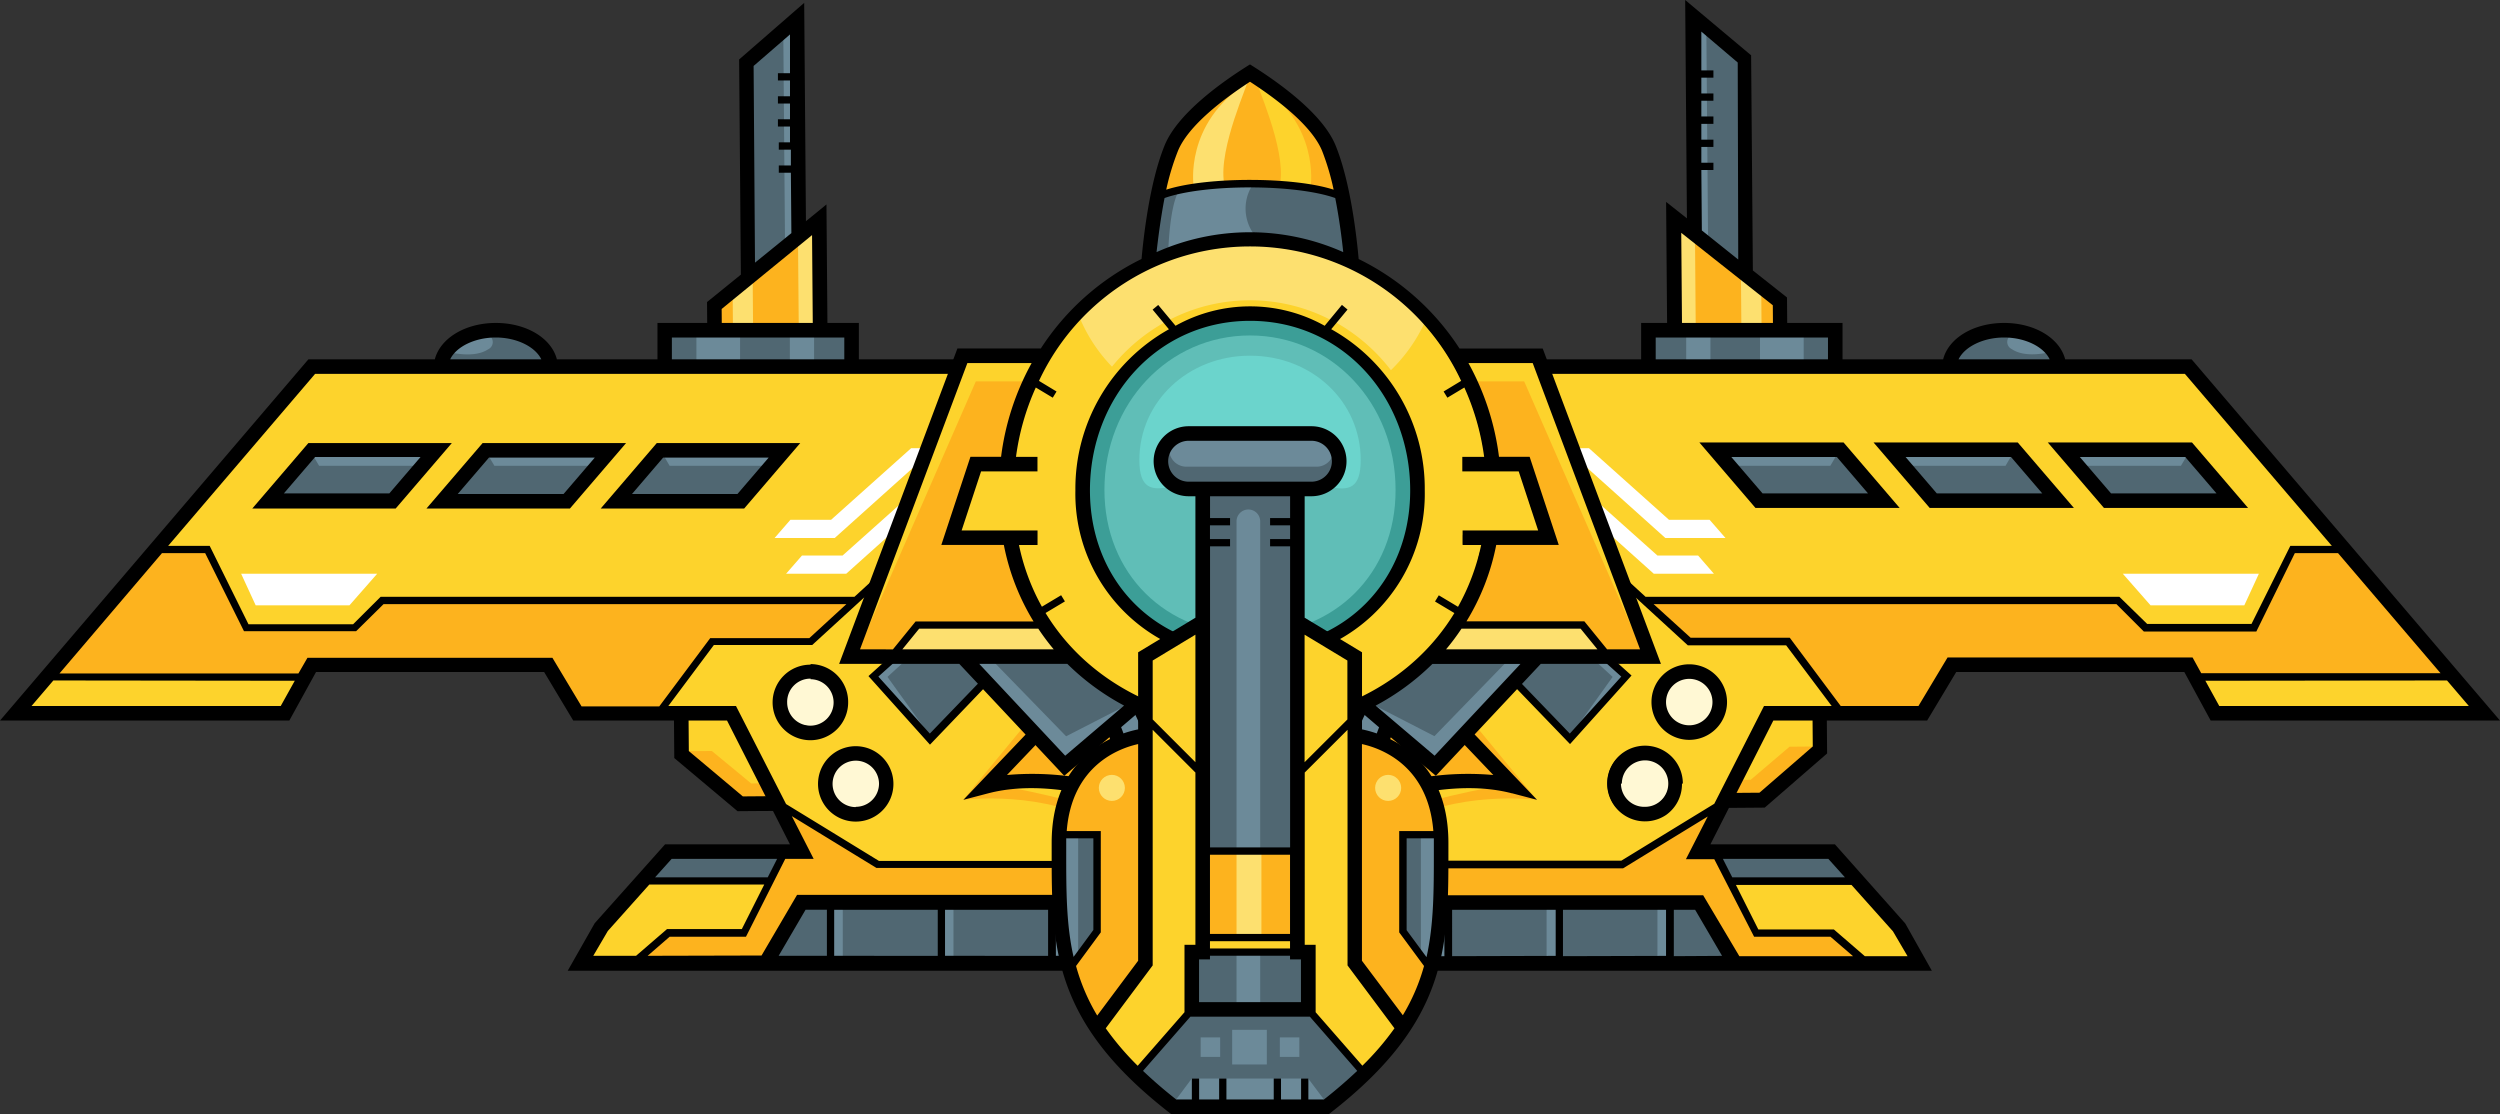 <svg xmlns="http://www.w3.org/2000/svg" viewBox="0 0 343.48 153.06"><rect x="0" y="0" width="343.48" height="153.06" fill="#333333" stroke="none"/><defs><style>.cls-1{fill:#fff8d4;}.cls-2{fill:#6c8a99;}.cls-3{fill:#fdb31e;}.cls-4{fill:#506772;}.cls-5{fill:#fdd32c;}.cls-6{fill:#fde06f;}.cls-7{fill:#fff;}.cls-8{fill:#3c9e97;}.cls-9{fill:#60beb7;}.cls-10{fill:#6bd4cc;}</style></defs><title>Asset 2</title><g id="Layer_2" data-name="Layer 2"><g id="medium"><g id="weapon"><g id="colors"><circle class="cls-1" cx="107.27" cy="99.74" r="3.37" transform="translate(-0.81 0.88) rotate(-0.47)"/><path class="cls-2" d="M115.6,103.69l-.08-10.35,5.21-3.49.14,17.65ZM117,74.29c-.32-5.5-1.83-9.6-4.48-12.21a9.74,9.74,0,0,0-5.15-2.7l-.16,0V57.51l.23,0a11.7,11.7,0,0,1,6.5,3.19c2.83,2.78,4.34,7.09,4.46,12.81v.1l-1.37,1Z"/><path class="cls-3" d="M98.95,42.35l12.82-10.48.14,17.86-6.34.05.26,32.62,6.3-5.05,0,5.43-12.83,9Zm8.4,29.12,0-3.4,2.57,0,0,3.4Z"/><polygon class="cls-4" points="103.33 8.97 108.7 4.29 108.75 10.26 107.09 10.27 107.09 10.87 108.75 10.86 108.77 13.43 107.11 13.44 107.12 14.04 108.78 14.03 108.8 16.59 107.14 16.6 107.14 17.2 108.8 17.19 108.82 19.76 107.16 19.77 107.17 20.37 108.83 20.36 108.85 22.93 107.19 22.94 107.19 23.54 108.85 23.53 108.92 32.12 103.56 36.51 103.33 8.97"/><path class="cls-5" d="M102,109.65l-7.55-6.34L94.27,82l3.4,0,.11,12.89,16-11.24,0-4.51L120.6,74l.12,15.1L114.92,93l.09,11,5.88,4.24v1.25Zm5.25-13.87a4,4,0,1,0,4,3.94A4,4,0,0,0,107.24,95.77Z"/><polygon class="cls-6" points="103.83 89.53 101.07 90.85 100.66 40.09 103.41 37.98 103.83 89.53"/><polygon class="cls-6" points="112.99 50.44 109.79 50.47 109.64 33 112.83 30.58 112.99 50.44"/><polygon class="cls-2" points="109.64 33 107.86 34.11 107.61 3.46 109.41 3.45 109.64 33"/><polygon class="cls-3" points="94.17 103.21 97.8 103.18 103.21 107.64 121.58 107.49 121.61 110.6 101.23 110.77 94.18 103.95 94.17 103.21"/><polygon class="cls-4" points="117.44 94.54 117.51 103.02 119.87 104.77 119.77 92.59 117.44 94.54"/></g><path id="lineart" d="M107.24,95.57a4.16,4.16,0,1,0,4.2,4.14A4.16,4.16,0,0,0,107.24,95.57Zm.06,7.33a3.16,3.16,0,1,1,3.14-3.18A3.17,3.17,0,0,1,107.3,102.9Zm12.87-30.79c-.36-5.54-2-9.81-5-12.7a13.43,13.43,0,0,0-7.77-3.68l0-4.17,6.34-.05-.19-23.42-2.82,2.3-.24-30-8.94,7.78.24,29.56L97.14,41.5l.31,38.65-5,0,.19,24,8.69,7.3,21.37-.17-.33-40.79Zm-6.35-11.24c2.8,2.75,4.28,7,4.4,12.67l-1,.73c-.33-5.53-1.84-9.68-4.54-12.34a10,10,0,0,0-5.25-2.76V57.74A11.5,11.5,0,0,1,113.82,60.88ZM107.6,78.67l0-5.4,4.17,0-.06-7-4.17,0,0-5.06c2.28.5,7.58,2.93,7.83,14.51l-1.36,1,0-3.11Zm-.06-7.4,0-3,2.17,0,0,3Zm-4-62.21,5-4.33,0,5.33h-1.66v1h1.66l0,2.17h-1.66v1h1.66l0,2.16h-1.66v1h1.66l0,2.17H107v1h1.66l0,2.17H107v1h1.66l.07,8.3-5,4.06ZM99.15,42.45,111.57,32.3l.14,17.24-6.34.05.13,16.7.06,7,.08,9.53,6.3-5.05,0,4.91L99.54,91.4Zm21.53,64.66-4.87-3.52-.08-10.14,4.81-3.22ZM120.53,89l-5.81,3.89.09,11.19,5.88,4.24v.95l-18.63.15-7.42-6.23-.17-21,3,0,.11,13.07L114,83.71l0-4.51,6.46-4.77Z"/></g><g id="weapon-2" data-name="weapon"><g id="colors-2" data-name="colors"><circle class="cls-1" cx="236.33" cy="99.3" r="3.37" transform="matrix(1, -0.01, 0.01, 1, -0.8, 1.92)"/><path class="cls-2" d="M222.86,107.28l-.14-17.65L228,93l.08,10.35Zm3.28-32.89-1.38-1v-.1c0-5.72,1.46-10.06,4.25-12.88a11.69,11.69,0,0,1,6.45-3.3l.23,0,0,1.84-.16,0a9.74,9.74,0,0,0-5.1,2.79c-2.61,2.65-4,6.78-4.28,12.28Z"/><path class="cls-3" d="M244.13,91.21l-13-8.79,0-5.43,6.38,4.95-.27-32.62-6.34.05-.14-17.86,13,10.27ZM233.23,71.06l0-3.4,2.57,0,0,3.4Z"/><polygon class="cls-4" points="238.8 8.48 233.36 3.89 233.41 9.86 235.07 9.84 235.07 10.44 233.41 10.46 233.43 13.03 235.09 13.01 235.1 13.61 233.44 13.63 233.46 16.19 235.12 16.17 235.12 16.77 233.46 16.79 233.48 19.36 235.14 19.34 235.15 19.94 233.49 19.96 233.51 22.53 235.17 22.51 235.18 23.11 233.51 23.13 233.59 31.72 239.02 36.02 238.8 8.48"/><path class="cls-5" d="M222.87,109.27V108l5.8-4.34-.09-11-5.87-3.79-.12-15.1,6.94,5,0,4.5,16.19,11-.11-12.89,3.4,0,.17,21.33-7.44,6.46Zm9.49-9.94a4,4,0,1,0,3.94-4A4,4,0,0,0,232.36,99.34Z"/><polygon class="cls-6" points="239.61 89.04 242.39 90.31 241.98 39.55 239.19 37.48 239.61 89.04"/><polygon class="cls-6" points="229.81 50.1 233.02 50.08 232.88 32.61 229.65 30.24 229.81 50.1"/><polygon class="cls-2" points="232.88 32.61 234.68 33.69 234.43 3.04 232.64 3.06 232.88 32.61"/><polygon class="cls-3" points="249.49 102.56 245.87 102.59 240.53 107.14 222.15 107.29 222.18 110.4 242.55 110.23 249.5 103.3 249.49 102.56"/><polygon class="cls-4" points="226.08 94.27 226.15 102.75 223.82 104.54 223.72 92.35 226.08 94.27"/></g><path id="lineart-2" data-name="lineart" d="M232.17,99.34a4.16,4.16,0,1,0,4.13-4.2A4.17,4.17,0,0,0,232.17,99.34Zm1,0a3.16,3.16,0,1,1,3.2,3.13A3.17,3.17,0,0,1,233.17,99.33Zm-12.41-29,.33,40.79,21.37-.17,8.57-7.44-.2-24-5,0-.31-38.65-4.69-3.71-.24-29.56L231.53,0l.24,30-2.86-2.26.19,23.42,6.34-.05,0,4.17a13.42,13.42,0,0,0-7.71,3.8c-2.92,2.93-4.51,7.24-4.78,12.78Zm14.74-13v1.44a10,10,0,0,0-5.21,2.84c-2.66,2.7-4.1,6.88-4.34,12.42l-1-.71c0-5.66,1.44-10,4.2-12.74A11.5,11.5,0,0,1,235.49,57.31Zm-6.21,16,0,3.11-1.38-1c.06-11.58,5.33-14.09,7.59-14.63l0,5.06-4.17,0,.06,7,4.17,0,0,5.4Zm4.15-2.43,0-3,2.17,0,0,3Zm5.38-35.25-5-4-.07-8.3h1.66v-1h-1.66l0-2.17h1.66v-1h-1.66l0-2.17h1.66V16h-1.66l0-2.16h1.66v-1h-1.66l0-2.17h1.66v-1h-1.66l0-5.33,5,4.25Zm5.11,55.23-12.57-8.52,0-4.91,6.38,4.95-.08-9.53-.06-7-.13-16.7-6.34.05-.14-17.24,12.58,9.95Zm-21-.83,4.87,3.14.08,10.14-4.81,3.6Zm-.13-15.8,6.54,4.67,0,4.51L246,94.63l-.11-13.07,3,0,.17,21-7.32,6.35-18.63.15v-.95l5.81-4.34-.09-11.19-5.87-3.79Z"/></g><g id="wing"><g id="colors-3" data-name="colors"><path class="cls-1" d="M117.58,111a3.39,3.39,0,1,1,3.39-3.39A3.39,3.39,0,0,1,117.58,111Zm-6.19-11.23a3.39,3.39,0,1,1,3.39-3.39A3.39,3.39,0,0,1,111.39,99.82Z"/><path class="cls-3" d="M166.27,131.57h-6l-5.3-8.33H109.62l-4.88,8.33H88.38l3.56-3.07h10.44l5.38-10.66h3.7l-3.15-6.21,12.18,7.46h33.89l6.58,8,5.3-1.21Zm-12.55-23.19-.25-.07a38.73,38.73,0,0,0-15.09-1.62l-.55.07,10.83-11.36.14.12c1.83,1.54,4.91,5.23,4.92,12.6ZM139.61,88.79l-2.93,3-1.61-1.69,3-3Zm-2-2.09-3,3-4.91-5.18,3.2-2.87ZM116.8,82.79l-5.53,5.07H97.68l-7,9.38H79.79l-4-6.67H42.36l-1.19,2.16H7.74L22.16,75.84h6.16l5.33,10.72h15.2l3.77-3.77Z"/><path class="cls-5" d="M166.27,125.3l-5.08,1.15-6.52-8h-34L113.41,114l-5.61-3.43L101,97.24H91.42L98,88.46h13.53l21-19.24,7.05,7.87,7.91-6.75L158.25,83,133,109.51l2.72-.71c10.3-2.69,23.51,2.82,30.47,6.33l.11.06ZM133,80.82l-13.38,12,8.17,9.11,12.66-13.14Zm-18.19,31a5,5,0,1,0-2.2-4.13A5,5,0,0,0,114.79,111.79Zm-3.4-10.37a5,5,0,1,0-5-5A5,5,0,0,0,111.39,101.42Zm35.69-31.55-7.47,6.37-7.08-7.87L117.47,82.19H52.37L48.59,86H34L28.69,75.24h-6L43.2,51.17h88ZM90.33,61,83,69.59H102.2l7.37-8.6ZM66.4,61,59,69.59H78.26L85.63,61ZM42.46,61l-7.37,8.6H54.32L61.7,61Zm62.84,60.39L102,127.9H91.71l-4.25,3.67H81.11l2.15-3.74L89,121.38ZM40.84,93.33l-2.15,3.91H3.9l3.33-3.91Z"/><path class="cls-4" d="M171,131.57h-4.16V115.51l.29.15c1.79.93,3.13,1.71,3.77,2.1l.1.06ZM158.46,110l-.26-.1c-.89-.33-1.82-.65-2.75-1l-.14,0v-.15c0-.19,0-.39,0-.58,0-7.92-3.39-12-5.41-13.75l-.16-.14,1.75-1.83.14.1c1.6,1.18,6.83,5.85,6.83,16.49C158.48,109.22,158.46,110,158.46,110Zm-.09,21.62H144.84v-6.73h9.25Zm-14.13,0H129.61v-6.73h14.63Zm-8-39.31L127.79,101l-7.35-8.19,8.84-7.93ZM129,131.57H114.38v-6.73H129Zm-12.81-82H92.13v-3.4H116.2Zm-2.42,82H106.6l3.93-6.73h3.24Zm-6.68-13.73-1.49,2.94H89.55l2.64-2.94Zm-1-55.25L101.46,68h-15l4.62-5.4Zm-23.94,0L77.52,68h-15l4.63-5.4Zm-7.45-13H61.55l.14-.29c.87-1.83,3.52-3.11,6.44-3.11s5.56,1.28,6.44,3.11Zm-16.49,13L53.58,68h-15l4.63-5.4Z"/><path class="cls-2" d="M154.87,103.38a17.32,17.32,0,0,0-2.47-6.16,3.57,3.57,0,0,0,2.24-1.6,18,18,0,0,1,1.5,2.49l1.12,2.73a23.35,23.35,0,0,1,.8,3.22C157.15,103.53,155.62,102.8,154.87,103.38Zm12,23.17c.69-.12,3.1-.44,4.16.87v-7.83c-.59.66-2.82,2.94-4.16,1.33Zm-22-1.71v6.73h1.29v-6.73Zm-30.46,0v6.73h1.38v-6.73ZM130,85.63l-.66-.7-8.84,7.93,6.7,7.47L121.93,93Zm-.35,39.21v6.73H131v-6.73ZM43.2,62.59l-.11.13L43.84,64H57l1.21-1.41Zm52.48-13h6v-3.4h-6Zm16.17,0v-3.4h-3.33v3.4Zm-20.67,13L92,64h12.87l1.21-1.41Zm-29-14.11c1.1.22,3.39.5,4.87-.48a1.09,1.09,0,0,0,.31-1.79A7.55,7.55,0,0,0,62.23,48.48Zm4.91,14.11,0,0L67.93,64h13l1.21-1.41Z"/><path class="cls-3" d="M136.18,107.83l-3.84,2.05s11.5-1.39,19.17,3.61,8.83,5.83,9.67,4.67,5,2.29,5.33,5.33l-.17-6.67S150.18,109.67,136.18,107.83Z"/><polygon class="cls-3" points="131.06 51.37 131.06 54.92 154.38 83.17 132.34 109.89 158.88 83.17 132.34 51.17 131.06 51.37"/><polygon class="cls-7" points="130.01 66.5 116.26 78.83 108 78.83 110.18 76.33 115.76 76.33 126.76 66.5 130.01 66.5"/><polygon class="cls-7" points="128.43 61.58 114.68 73.92 106.42 73.92 108.59 71.42 114.18 71.42 125.18 61.58 128.43 61.58"/><polygon class="cls-7" points="48.01 83.17 51.82 78.83 33.13 78.83 35.13 83.17 48.01 83.17"/></g><path id="lineart-3" data-name="lineart" d="M78,133.37h94.81V116.82l-.47-.29a80.24,80.24,0,0,0-12.1-6.09c0-.49,0-1,0-1.46,0-10.87-5.12-16-7.39-17.77l7.77-8.14L132,49.37H118v-5H90.33v5H76.51c-.73-2.88-4.15-5-8.38-5s-7.65,2.12-8.39,5H42.37L0,99H39.75l3.67-6.67H74.76l4,6.67H99.89l8.64,17H91.38l-9.67,10.84Zm14.31-84v-3H116v3Zm-30.46,0c.81-1.71,3.35-3,6.26-3s5.44,1.29,6.26,3ZM106.77,118l-1.29,2.54H90L92.28,118ZM40.5,93.53,38.57,97H4.33l3-3.51ZM28.19,76l5.33,10.72H48.93L52.7,83h63.59l-5.09,4.67H97.58l-7,9.38H79.9l-4-6.67H42.24L41,92.53H8.17L22.25,76ZM146.8,69.85,139.63,76l-7.08-7.88L117.39,82H52.29l-3.78,3.77H34.14L28.81,75H23.1L43.29,51.37h87.77Zm11.47,39.82c-.89-.33-1.82-.65-2.76-1,0-.19,0-.4,0-.59,0-8-3.49-12.19-5.48-13.9l1.48-1.55C153.35,94,158.49,98.8,158.27,109.67Zm-19.92-3.19,10.32-10.82c1.64,1.38,4.84,5,4.85,12.45A39.25,39.25,0,0,0,138.35,106.48Zm27.72,8.84v9.82l-4.8,1.09-6.5-7.94h-34l-7.21-4.42-5.56-3.4L101.12,97h-9.3l6.26-8.38h13.51L132.48,69.5l7,7.86,7.91-6.75L158,83l-25.64,26.89,3.4-.89C145.93,106.34,158.95,111.72,166.07,115.32Zm1,16V115.84c1.79.93,3.11,1.7,3.76,2.09v13.44Zm-22,0V125H154l4,6.33Zm-15.23,0V125H144v6.33Zm-15.23,0V125h14.23v6.33Zm-7.63,0,3.7-6.33h2.93v6.33Zm-18,0L92,128.7h10.49L107.89,118h3.9l-3-5.87,11.63,7.12h33.85l6.6,8,5.18-1.18v5.21h-5.69l-5.3-8.33H109.51l-4.88,8.33Zm-7.47,0,2-3.41,5.7-6.38H105l-3.08,6.12H91.64l-4.25,3.67ZM114.68,112a5.18,5.18,0,1,0-2.29-4.3A5.18,5.18,0,0,0,114.68,112Zm2.9-1.11a3.19,3.19,0,1,1,3.19-3.19A3.19,3.19,0,0,1,117.58,110.85Zm1.74-18,8.45,9.42L140.71,88.8,133,80.54Zm18-6.11-2.71,2.72L130,84.54l2.9-2.6Zm-.69,4.84-1.33-1.4,2.71-2.71,1.27,1.36Zm-15.95,1.34,8.55-7.67,6.71,7-8.19,8.5Zm-9.34-1.64a5.19,5.19,0,1,0,5.19,5.19A5.2,5.2,0,0,0,111.39,91.24Zm0,2a3.19,3.19,0,1,1-3.19,3.19A3.19,3.19,0,0,1,111.39,93.24Zm-9.1-23.45,7.71-9H90.24l-7.71,9Zm-15.41-2,4.28-5h14.5l-4.29,5Zm-8.53,2,7.72-9H66.31l-7.72,9Zm-15.41-2,4.29-5H81.72l-4.29,5Zm-8.53,2,7.72-9H42.37l-7.71,9ZM39,67.79l4.29-5H57.78l-4.29,5Z"/></g><g id="wing-2" data-name="wing"><g id="colors-4" data-name="colors"><path class="cls-1" d="M222.51,107.66A3.39,3.39,0,1,1,225.9,111,3.39,3.39,0,0,1,222.51,107.66Zm6.19-11.23a3.39,3.39,0,1,1,3.39,3.39A3.4,3.4,0,0,1,228.7,96.43Z"/><path class="cls-3" d="M177.21,125.91l5.3,1.21,6.58-8H223l12.19-7.46L232,117.84h3.7l5.38,10.66h10.44l3.56,3.07H238.74l-4.88-8.33H188.51l-5.3,8.33h-6Zm12.55-17.8c0-7.37,3.09-11.06,4.92-12.6l.14-.12,10.83,11.36-.55-.07A38.73,38.73,0,0,0,190,108.3l-.25.07Zm15.65-21,3,3-1.61,1.69-2.93-3Zm5.12-5.48,3.2,2.87-4.91,5.18-3-3Zm80.33,1.13,3.77,3.77h15.2l5.33-10.72h6.16l14.42,16.89H302.31l-1.19-2.16H267.69l-4,6.67H252.8l-7-9.38H232.2l-5.53-5.07Z"/><path class="cls-5" d="M177.21,115.19l.11-.06c7-3.52,20.17-9,30.47-6.33l2.72.71L185.23,83,196,70.32l7.91,6.75L211,69.21l21,19.24H245.5l6.56,8.78h-9.58l-6.8,13.37L230.08,114l-7.26,4.45h-34l-6.52,8-5.08-1.15ZM203,88.79l12.66,13.14,8.17-9.11-13.37-12Zm27.84,18.86a5,5,0,1,0-2.2,4.13A5,5,0,0,0,230.89,107.66Zm6.19-11.23a5,5,0,1,0-5,5A5,5,0,0,0,237.08,96.43ZM212.33,51.17h88l20.53,24.07h-6L309.47,86H294.89l-3.78-3.77H226L210.95,68.36l-7.08,7.87-7.47-6.37ZM233.92,61l7.37,8.6h19.23L253.15,61Zm23.93,0,7.38,8.6h19.23L277.08,61Zm23.94,0,7.38,8.6h19.22L301,61Zm-27.31,60.39,5.76,6.45,2.14,3.74H256l-4.25-3.67H241.46l-3.28-6.52Zm81.78-28.05,3.33,3.91H304.79l-2.15-3.91Z"/><path class="cls-4" d="M172.45,117.81l.1-.06c.64-.38,2-1.17,3.77-2.1l.29-.15v16.06h-4.16ZM185,109c0-10.63,5.23-15.31,6.83-16.49l.14-.1,1.75,1.83-.16.14c-2,1.74-5.41,5.83-5.41,13.75,0,.19,0,.39,0,.58v.15l-.14,0c-.94.31-1.87.63-2.75,1l-.26.1S185,109.22,185,109Zm4.39,15.84h9.25v6.73H185.11Zm9.85,0h14.63v6.73H199.24Zm14.95-39.91L223,92.86,215.69,101l-8.47-8.79Zm.28,39.91H229.1v6.73H214.47Zm12.81-78.67h24.07v3.4H227.28Zm2.42,78.67h3.24l3.93,6.73H229.7Zm21.59-7,2.64,2.94H237.88l-1.49-2.94Zm1.12-55.25L257,68H242l-4.63-5.4Zm23.93,0L281,68H266l-4.63-5.4Zm-7.43-13.31c.88-1.83,3.53-3.11,6.44-3.11s5.57,1.28,6.44,3.11l.14.29H268.77Zm31.37,13.31,4.63,5.4h-15l-4.63-5.4Z"/><path class="cls-2" d="M185.43,104.05a23.35,23.35,0,0,1,.8-3.22l1.12-2.73a18,18,0,0,1,1.5-2.49,3.57,3.57,0,0,0,2.24,1.6,17.33,17.33,0,0,0-2.47,6.16C187.86,102.8,186.33,103.53,185.43,104.05Zm-8.82,16.86c-1.34,1.61-3.57-.67-4.16-1.33v7.83c1.07-1.31,3.47-1,4.16-.87Zm20.74,3.92v6.73h1.29v-6.73Zm30.37,0v6.73h1.38v-6.73ZM221.56,93l-5.22,7.3,6.7-7.47-8.84-7.93-.66.7Zm-9.07,31.8v6.73h1.38v-6.73Zm72.78-62.25L286.48,64h13.16l.76-1.28-.11-.13ZM247.81,46.17h-6v3.4h6ZM235,49.57v-3.4h-3.33v3.4Zm2.42,13L238.6,64h12.87l.83-1.41Zm38.7-16.38a1.09,1.09,0,0,0,.31,1.79c1.48,1,3.77.7,4.87.48A7.55,7.55,0,0,0,276.08,46.21ZM261.33,62.59,262.54,64h13l.81-1.38,0,0Z"/><path class="cls-3" d="M207.31,107.83l3.84,2.05s-11.5-1.39-19.17,3.61-8.83,5.83-9.67,4.67-5,2.29-5.33,5.33l.17-6.67S193.31,109.67,207.31,107.83Z"/><polygon class="cls-3" points="212.42 51.37 212.42 54.92 189.1 83.17 211.14 109.89 184.6 83.17 211.14 51.17 212.42 51.37"/><polygon class="cls-7" points="213.47 66.5 227.22 78.83 235.48 78.83 233.31 76.33 227.72 76.33 216.72 66.5 213.47 66.5"/><polygon class="cls-7" points="215.06 61.58 228.81 73.92 237.07 73.92 234.89 71.42 229.31 71.42 218.31 61.58 215.06 61.58"/><polygon class="cls-7" points="295.47 83.17 291.66 78.83 310.35 78.83 308.35 83.17 295.47 83.17"/></g><path id="lineart-4" data-name="lineart" d="M261.77,126.88,252.1,116H235l8.64-17h21.13l4-6.67h31.34L303.73,99h39.75L301.11,49.37H283.74c-.74-2.88-4.15-5-8.39-5s-7.65,2.12-8.38,5H253.15v-5H225.48v5h-14L182.8,83.07l7.77,8.14c-2.27,1.75-7.39,6.9-7.39,17.77,0,.47,0,1,0,1.46a80.16,80.16,0,0,0-12.1,6.09l-.47.29v16.55h94.81ZM227.48,49.37v-3h23.67v3Zm41.61,0c.82-1.71,3.35-3,6.26-3s5.45,1.29,6.26,3ZM251.2,118l2.28,2.54H238L236.71,118Zm85-24.51,3,3.51H304.91L303,93.53ZM321.23,76l14.08,16.49H302.43l-1.19-2.16H267.58l-4,6.67H252.9l-7-9.38H232.28L227.19,83h63.59l3.77,3.77H310L315.29,76ZM212.42,51.37h87.77L320.38,75h-5.71l-5.33,10.72H295L291.19,82h-65.1L210.93,68.08,203.85,76l-7.17-6.11ZM192,92.67l1.48,1.55c-2,1.71-5.48,5.86-5.48,13.9,0,.19,0,.4,0,.59-.94.31-1.87.63-2.76,1C185,98.8,190.13,94,192,92.67Zm-2,15.44c0-7.42,3.21-11.07,4.85-12.45l10.32,10.82A39.25,39.25,0,0,0,190,108.11Zm17.78.89,3.4.89L185.5,83,196,70.61,204,77.36l7-7.86,20.89,19.16H245.4L251.66,97h-9.3l-6.83,13.43-5.56,3.4-7.21,4.42H188.71l-6.5,7.94-4.8-1.09v-9.82C184.53,111.72,197.55,106.34,207.74,109Zm-35.09,22.37V117.93c.65-.39,2-1.16,3.76-2.09v15.53Zm12.82,0,4-6.33h8.94v6.33Zm14,0V125h14.23v6.33Zm15.23,0V125H228.9v6.33Zm15.23,0V125h2.93l3.7,6.33Zm9,0L234,123H188.4l-5.3,8.33h-5.69v-5.21l5.18,1.18,6.6-8H223l11.63-7.12-3,5.87h3.9L241,128.7h10.49l3.1,2.67Zm17.24,0-4.25-3.67H241.58l-3.08-6.12h15.88l5.7,6.38,2,3.41Zm-25-23.71a5.2,5.2,0,1,0-2.29,4.3A5.18,5.18,0,0,0,231.09,107.66Zm-8.38,0a3.19,3.19,0,1,1,3.19,3.19A3.19,3.19,0,0,1,222.71,107.66ZM210.49,80.54l-7.72,8.26,12.94,13.43,8.45-9.42Zm.06,1.4,2.9,2.6-4.63,4.88-2.71-2.72Zm-6.4,6.85,1.27-1.36,2.71,2.71-1.33,1.4Zm11.53,12-8.19-8.5,6.71-7,8.55,7.67Zm11.22-4.33a5.19,5.19,0,1,0,5.19-5.19A5.18,5.18,0,0,0,226.9,96.43Zm8.38,0a3.19,3.19,0,1,1-3.19-3.19A3.19,3.19,0,0,1,235.28,96.43ZM261,69.79l-7.71-9H233.48l7.71,9Zm-18.84-2-4.29-5h14.5l4.28,5Zm42.78,2-7.72-9H257.41l7.72,9Zm-18.84-2-4.29-5h14.49l4.29,5Zm42.77,2-7.71-9H281.35l7.72,9Zm-18.83-2-4.29-5h14.49l4.29,5Z"/></g><g id="cockpit"><path class="cls-6" d="M198.27,89.42l.28-.33a31.22,31.22,0,0,0,2.11-2.82l.06-.09h16.56l2.63,3.24Zm-74.69,0,2.63-3.24h16.56l.06.09a30.48,30.48,0,0,0,2.11,2.82l.28.33Z"/><path class="cls-3" d="M156,107.62l1.36-4.08,14.37,10.74,14.38-10.74,1.36,4.08L171.74,120.3Zm64.68-18.21-3.12-3.84H201.1l.19-.31a31.53,31.53,0,0,0,4.06-10.43l0-.16h8.48L210,63h-4.24l0-.17A35.63,35.63,0,0,0,201.55,50l-.16-.3h9.31l14.9,39.73Zm-102.8,0,14.9-39.73h9.31l-.17.3a35.61,35.61,0,0,0-4.18,12.81l0,.17h-4.24l-3.87,11.71h8.48l0,.16a31.54,31.54,0,0,0,4.06,10.44l.19.3H125.92l-3.12,3.84Zm65.28-63.17a41.24,41.24,0,0,0-11.43-1.33,40.58,40.58,0,0,0-11.41,1.33l-.33.11.08-.34a33.84,33.84,0,0,1,1.58-5.33c1.43-3.52,6.22-7.17,10-9.62l.11-.07.11.07c3.77,2.44,8.56,6.1,10,9.62A33.73,33.73,0,0,1,183.42,26l.08.34Z"/><path class="cls-4" d="M157.57,102.94,159,98.75l.19.07a40.47,40.47,0,0,0,12.59,2.34,40.49,40.49,0,0,0,12.59-2.34l.19-.07,1.39,4.19-14.18,10.6Zm31.12-6,.26-.14a33.46,33.46,0,0,0,7.75-5.7l.06-.06h12.64l-12.28,13.1ZM134.08,91h12.64l.06.06a33.18,33.18,0,0,0,7.75,5.7l.26.14-8.44,7.21Zm50.42-56.2a31.29,31.29,0,0,0-25.5,0l-.31.13,0-.33c.19-1.8.53-4.56,1.1-7.45l0-.11.11,0a39.24,39.24,0,0,1,11.79-1.47A39.39,39.39,0,0,1,183.53,27l.11,0,0,.11c.57,2.89.91,5.64,1.1,7.45l0,.33Z"/><path class="cls-2" d="M171.74,113.53l-14.17-10.59.93-2.8c1.11.62,7.54,4.09,13.24,4.14ZM206.92,91l-9.84,10.14-8.33-4.28-.06,0,8.44,7.21L209.41,91ZM172,25.55h-.27a46.34,46.34,0,0,0-9.94,1c-.94,2-1.2,6.12-1.27,7.73a32.26,32.26,0,0,1,11.21-2.12h.53A6,6,0,0,1,172,25.55ZM136.6,91h-2.53l12.28,13.1,8.44-7.21,0,0-8.31,4.27Z"/><path class="cls-5" d="M171.73,99.54c-12.3-.39-22.59-5.94-28.24-15.22l-.1-.17L146,82.57l-.31-.51-2.65,1.58-.1-.18a30.38,30.38,0,0,1-3.2-8.55l-.05-.24h2.6v-1.6h-10.5l2.8-8.51h7.7V63h-3l0-.23a34.21,34.21,0,0,1,2.74-9.59l.09-.2,2.35,1.41.31-.51-2.39-1.45.08-.16a32.25,32.25,0,0,1,58.35,0l.08.16-2.39,1.45.31.51,2.35-1.41.09.2a34.1,34.1,0,0,1,2.74,9.59l0,.23h-3v1.6h7.69l2.8,8.51h-10.5v1.6h2.6l-.05.24a30.37,30.37,0,0,1-3.2,8.55l-.1.18-2.65-1.58-.31.51,2.66,1.59-.11.17c-5.65,9.28-15.94,14.83-28.24,15.22ZM161.16,88.46a23.56,23.56,0,0,0,21.16,0l.15-.07,1.93,2.51.47-.37L183,88.13l.21-.11a22.81,22.81,0,0,0,12.32-20.64,24.72,24.72,0,0,0-12.75-22l-.21-.12,2.27-2.73-.46-.38L182,45l-.14-.07a20.79,20.79,0,0,0-20.31,0l-.14.07-2.35-2.83-.46.38,2.27,2.73-.21.12a24.72,24.72,0,0,0-12.75,22A22.82,22.82,0,0,0,160.25,88l.21.11-1.84,2.41.47.37L161,88.4Z"/><path class="cls-6" d="M195.67,44.47a22.11,22.11,0,0,1-4.57,6.39,24.85,24.85,0,0,0-7.65-6.61l1.4-1.69-.46-.38L182.91,44a24.1,24.1,0,0,0-22.34,0l-1.48-1.78-.46.38,1.4,1.68a24.77,24.77,0,0,0-7.25,6.1,21.77,21.77,0,0,1-4.35-6.52,32,32,0,0,1,47.25.64Z"/><polygon class="cls-5" points="141.44 52.4 134.07 52.4 117.89 89.42 131.84 48.53 143.19 48.53 141.44 52.4"/><polygon class="cls-5" points="202.04 52.4 209.41 52.4 225.6 89.42 211.64 48.53 200.29 48.53 202.04 52.4"/><path class="cls-8" d="M171.74,89.36c-12.86,0-22.2-9.24-22.2-22,0-13.18,9.75-23.5,22.2-23.5s22.21,10.32,22.21,23.5C193.95,80.11,184.61,89.36,171.74,89.36Z"/><path class="cls-9" d="M171.74,87.14c-11.61,0-20-8.34-20-19.84,0-11.89,8.8-21.21,20-21.21s20,9.31,20,21.21C191.78,78.79,183.35,87.14,171.74,87.14Z"/><path class="cls-10" d="M171.74,64.71c-8.81,0-15.2,6.25-15.2-1.51,0-8,6.68-14.33,15.2-14.33s15.21,6.29,15.21,14.33C186.95,71,180.55,64.71,171.74,64.71Z"/><path class="cls-5" d="M172.76,11.4c-.4-.26,3.94,8.94,3.13,13.75l4.19.39S181.38,17,172.76,11.4Z"/><path class="cls-6" d="M171.3,11.4c.4-.26-3.94,8.94-3.12,13.75l-4.19.39S162.67,17,171.3,11.4Z"/><path id="lienart" d="M195.75,67.38A25.06,25.06,0,0,0,182.9,45.23l2.24-2.7-.77-.64L182,44.76a21,21,0,0,0-20.49,0l-2.38-2.86-.77.64,2.24,2.7a25.06,25.06,0,0,0-12.85,22.14A22.89,22.89,0,0,0,160.16,88.2l-1.82,2.38.79.61,2-2.54a23.73,23.73,0,0,0,21.33,0l1.95,2.54.79-.61-1.83-2.38A22.89,22.89,0,0,0,195.75,67.38Zm-24,21.78c-13,0-22-9.34-22-21.78,0-12.85,9.35-23.3,22-23.3s22,10.45,22,23.3C193.75,79.81,184.78,89.15,171.74,89.15Zm40.21-41.27H200.53a34.67,34.67,0,0,0-13.86-12.3c-.25-2.79-1.07-10.44-3.16-15.58-1.78-4.41-7.93-8.77-11.77-11.16C167.9,11.23,161.77,15.6,160,20c-2.09,5.14-2.91,12.79-3.16,15.58A34.67,34.67,0,0,0,143,47.88H131.54L115.29,91.21H131.8l14.42,15.38,10.17-8.69.84.37-3.33,10,17.84,14.37,17.85-14.37-3.33-10,.84-.37,10.17,8.69,14.42-15.38H228.2ZM161.83,20.76c1.43-3.52,6.31-7.19,9.91-9.53,3.61,2.34,8.49,6,9.92,9.53a34,34,0,0,1,1.57,5.3c-5.52-1.78-17.38-1.8-23,0A34,34,0,0,1,161.83,20.76ZM160,27.21c5.49-1.95,17.94-1.95,23.45,0,.56,2.84.91,5.61,1.1,7.43a31.49,31.49,0,0,0-25.65,0C159.11,32.81,159.46,30,160,27.21Zm-41.84,62,14.75-39.33h8.83a35.82,35.82,0,0,0-4.2,12.88h-4.21l-4,12.11h8.59A31.74,31.74,0,0,0,142,85.38h-16.2l-3.12,3.84Zm5.82,0,2.31-2.84h16.36a31.35,31.35,0,0,0,2.12,2.84Zm22.37,14.62L134.54,91.21h12.1a33.41,33.41,0,0,0,7.8,5.73Zm40.88,3.72L171.74,120l-15.5-12.49,1.23-3.69,14.27,10.66L186,103.87Zm-29.44-4.69L159.09,99a40.73,40.73,0,0,0,12.65,2.35A40.73,40.73,0,0,0,184.4,99l1.28,3.86-13.94,10.42Zm13.93-3.52c-12.34-.39-22.57-6.08-28.07-15.12l2.66-1.59-.52-.85-2.64,1.58A30,30,0,0,1,140,74.88h2.55v-2H132.12l2.67-8.11h7.75v-2h-2.95a33.86,33.86,0,0,1,2.72-9.53l2.33,1.4.52-.85-2.41-1.46a32,32,0,0,1,58,0l-2.41,1.46.52.85,2.33-1.4a34,34,0,0,1,2.72,9.53h-3v2h7.75l2.67,8.11H200.95v2h2.55a30.17,30.17,0,0,1-3.18,8.49l-2.64-1.58-.52.85,2.66,1.59C194.32,93.27,184.09,99,171.74,99.35Zm25.38,4.49L189,96.95a33.61,33.61,0,0,0,7.8-5.73h12.1Zm1.58-14.62a31.37,31.37,0,0,0,2.12-2.84h16.36l2.31,2.84Zm19-3.84h-16.2a31.74,31.74,0,0,0,4.09-10.5h8.59l-4-12.11h-4.21a35.86,35.86,0,0,0-4.2-12.88h8.83l14.75,39.33h-4.53Z"/></g><g id="weapon-3" data-name="weapon"><g id="colors-5" data-name="colors"><path class="cls-5" d="M156.16,146.57a38.77,38.77,0,0,1-4.41-5.18l-.08-.12,6.5-8.71V99.79l6.27,6.27v24h-1.5v9.13l-6.62,7.58Zm24.37-7.43V130H179v-24l6.28-6.27v32.79l6.5,8.71-.08.12a38,38,0,0,1-4.42,5.18l-.15.15ZM166,130.51v-1.4h11.4v1.4Zm-7.87-31.58v-8.3l6.27-3.79V105.2ZM179,86.85l6.28,3.79v8.3L179,105.2Z"/><path class="cls-3" d="M150.57,139.6a27.33,27.33,0,0,1-2.93-6.83l0-.09L151,128V114.38h-4.7l0-.21c.71-9.12,7.21-11.52,10-12.13l.24-.05V132l-5.84,7.82ZM186.92,132V102l.24.05c2.76.61,9.25,3,10,12.13l0,.21h-4.71V128l3.43,4.64,0,.09a27.47,27.47,0,0,1-2.94,6.83l-.15.25ZM166,128.51V117.23h11.4v11.28Z"/><path class="cls-4" d="M179.54,151.26v-2.88h-.6v2.88h-3.15v-2.88h-.6v2.88h-6.9v-2.88h-.6v2.88h-3.15v-2.88h-.6v2.88h-2.42l-.05,0c-1.62-1.27-3.11-2.56-4.57-3.94l-.14-.13,6.7-7.66H180l6.7,7.66-.14.13c-1.46,1.38-3,2.67-4.57,3.94l-.05,0Zm-15-13.38v-6.27H166v-.5h11.4v.5h1.5v6.27Zm28.5-10V115h4.14l0,2c0,5.36,0,10-1,14.52l-.1.43Zm-45.72,3.68c-1-4.49-1-9.06-1-14.36v-1.34c0-.22,0-.43,0-.64V115h4.12v12.86l-3,4.1ZM166,116.63V74.86h2.75v-.6H166V72h2.75v-.6H166V68h11.4v3.4h-2.75V72h2.75v2.28h-2.75v.6h2.75v41.77Zm-2.73-50.25a3,3,0,1,1,0-6h16.87a3,3,0,1,1,0,6Z"/><path class="cls-2" d="M183.26,61.75a2.37,2.37,0,0,1-2.37,2.37H163a2.37,2.37,0,0,1,0-4.74h17.91A2.37,2.37,0,0,1,183.26,61.75ZM171.51,70a1.63,1.63,0,0,0-1.62,1.63v45.16h3.25V71.62A1.63,1.63,0,0,0,171.51,70Zm-1.62,68.5h3.25v-8h-3.25Zm-24.31-24.19c-1.43,3,1,18.11,1,18.11l1.55-1.55V114.56h-2.56Zm52.2,0v.25h-2.56v16.31l1.55,1.55S199.21,117.26,197.77,114.31Z"/><polygon class="cls-2" points="161.32 151.53 161.59 151.06 163.74 148.18 179.74 148.18 181.9 151.06 182.23 151.72 161.32 151.53"/><rect class="cls-2" x="169.29" y="141.49" width="4.76" height="4.76"/><rect class="cls-2" x="164.96" y="142.53" width="2.68" height="2.68"/><rect class="cls-2" x="175.84" y="142.53" width="2.68" height="2.68"/><circle class="cls-6" cx="152.76" cy="108.25" r="1.79"/><circle class="cls-6" cx="190.72" cy="108.25" r="1.79"/><rect class="cls-6" x="169.89" y="116.79" width="3.42" height="11.84"/></g><path id="lineart-5" data-name="lineart" d="M199,117v-1.19c0-12.19-8.94-15-11.87-15.6V89.62l-7.88-4.75V68.18h.94a4.81,4.81,0,1,0,0-9.62H163.31a4.81,4.81,0,1,0,0,9.62h.93V84.87l-7.87,4.75v10.59c-2.93.59-11.88,3.41-11.88,15.6V117c0,13,0,23.29,16.14,35.85l.27.21h21.69l.27-.21C199,140.29,199,130,199,117ZM185.12,90.75v8.1l-5.88,5.87V87.2ZM163.31,66.18a2.81,2.81,0,1,1,0-5.62h16.87a2.81,2.81,0,1,1,0,5.62H163.31Zm2.93,7.88V72.18H169v-1h-2.75v-3h11v3h-2.75v1h2.75v1.88h-2.75v1h2.75v41.37h-11V75.06H169v-1Zm11,43.37v10.88h-11V117.43Zm-5.5,11.88h5.5v1h-11v-1Zm0,2h5.5v.5h1.5v5.87h-14v-5.87h1.5v-.5ZM158.37,90.75l5.87-3.55v17.52l-5.87-5.87ZM146.49,117v-1.19c0-.22,0-.42,0-.63h3.73v12.59l-2.72,3.7C146.48,127,146.49,122.28,146.49,117Zm1.35,15.72,3.4-4.62V114.18h-4.68c.7-9,7.18-11.37,9.81-11.95V132l-5.62,7.53A27.24,27.24,0,0,1,147.84,132.72Zm4.08,8.56,6.45-8.64V100.27l5.87,5.87v23.67h-1.5v9.26l-6.43,7.36A38.74,38.74,0,0,1,151.92,141.28Zm30,9.78h-2.16v-2.88h-1v2.88H176v-2.88h-1v2.88h-6.5v-2.88h-1v2.88h-2.75v-2.88h-1v2.88h-2.15c-1.71-1.34-3.21-2.65-4.56-3.93l6.51-7.45h16.41l6.51,7.45C185.11,148.41,183.61,149.72,181.9,151.06Zm5.27-4.63-6.43-7.36v-9.26h-1.5V106.14l5.88-5.87v32.37l6.45,8.64A38.08,38.08,0,0,1,187.17,146.43Zm5.56-6.93L187.12,132V102.23c2.63.58,9.1,2.93,9.81,11.95h-4.69V128.1l3.41,4.62A27.14,27.14,0,0,1,192.73,139.5Zm3.24-8-2.73-3.7V115.18H197c0,.21,0,.41,0,.63V117C197,122.28,197,127,196,131.47Z"/></g></g></g></svg>
